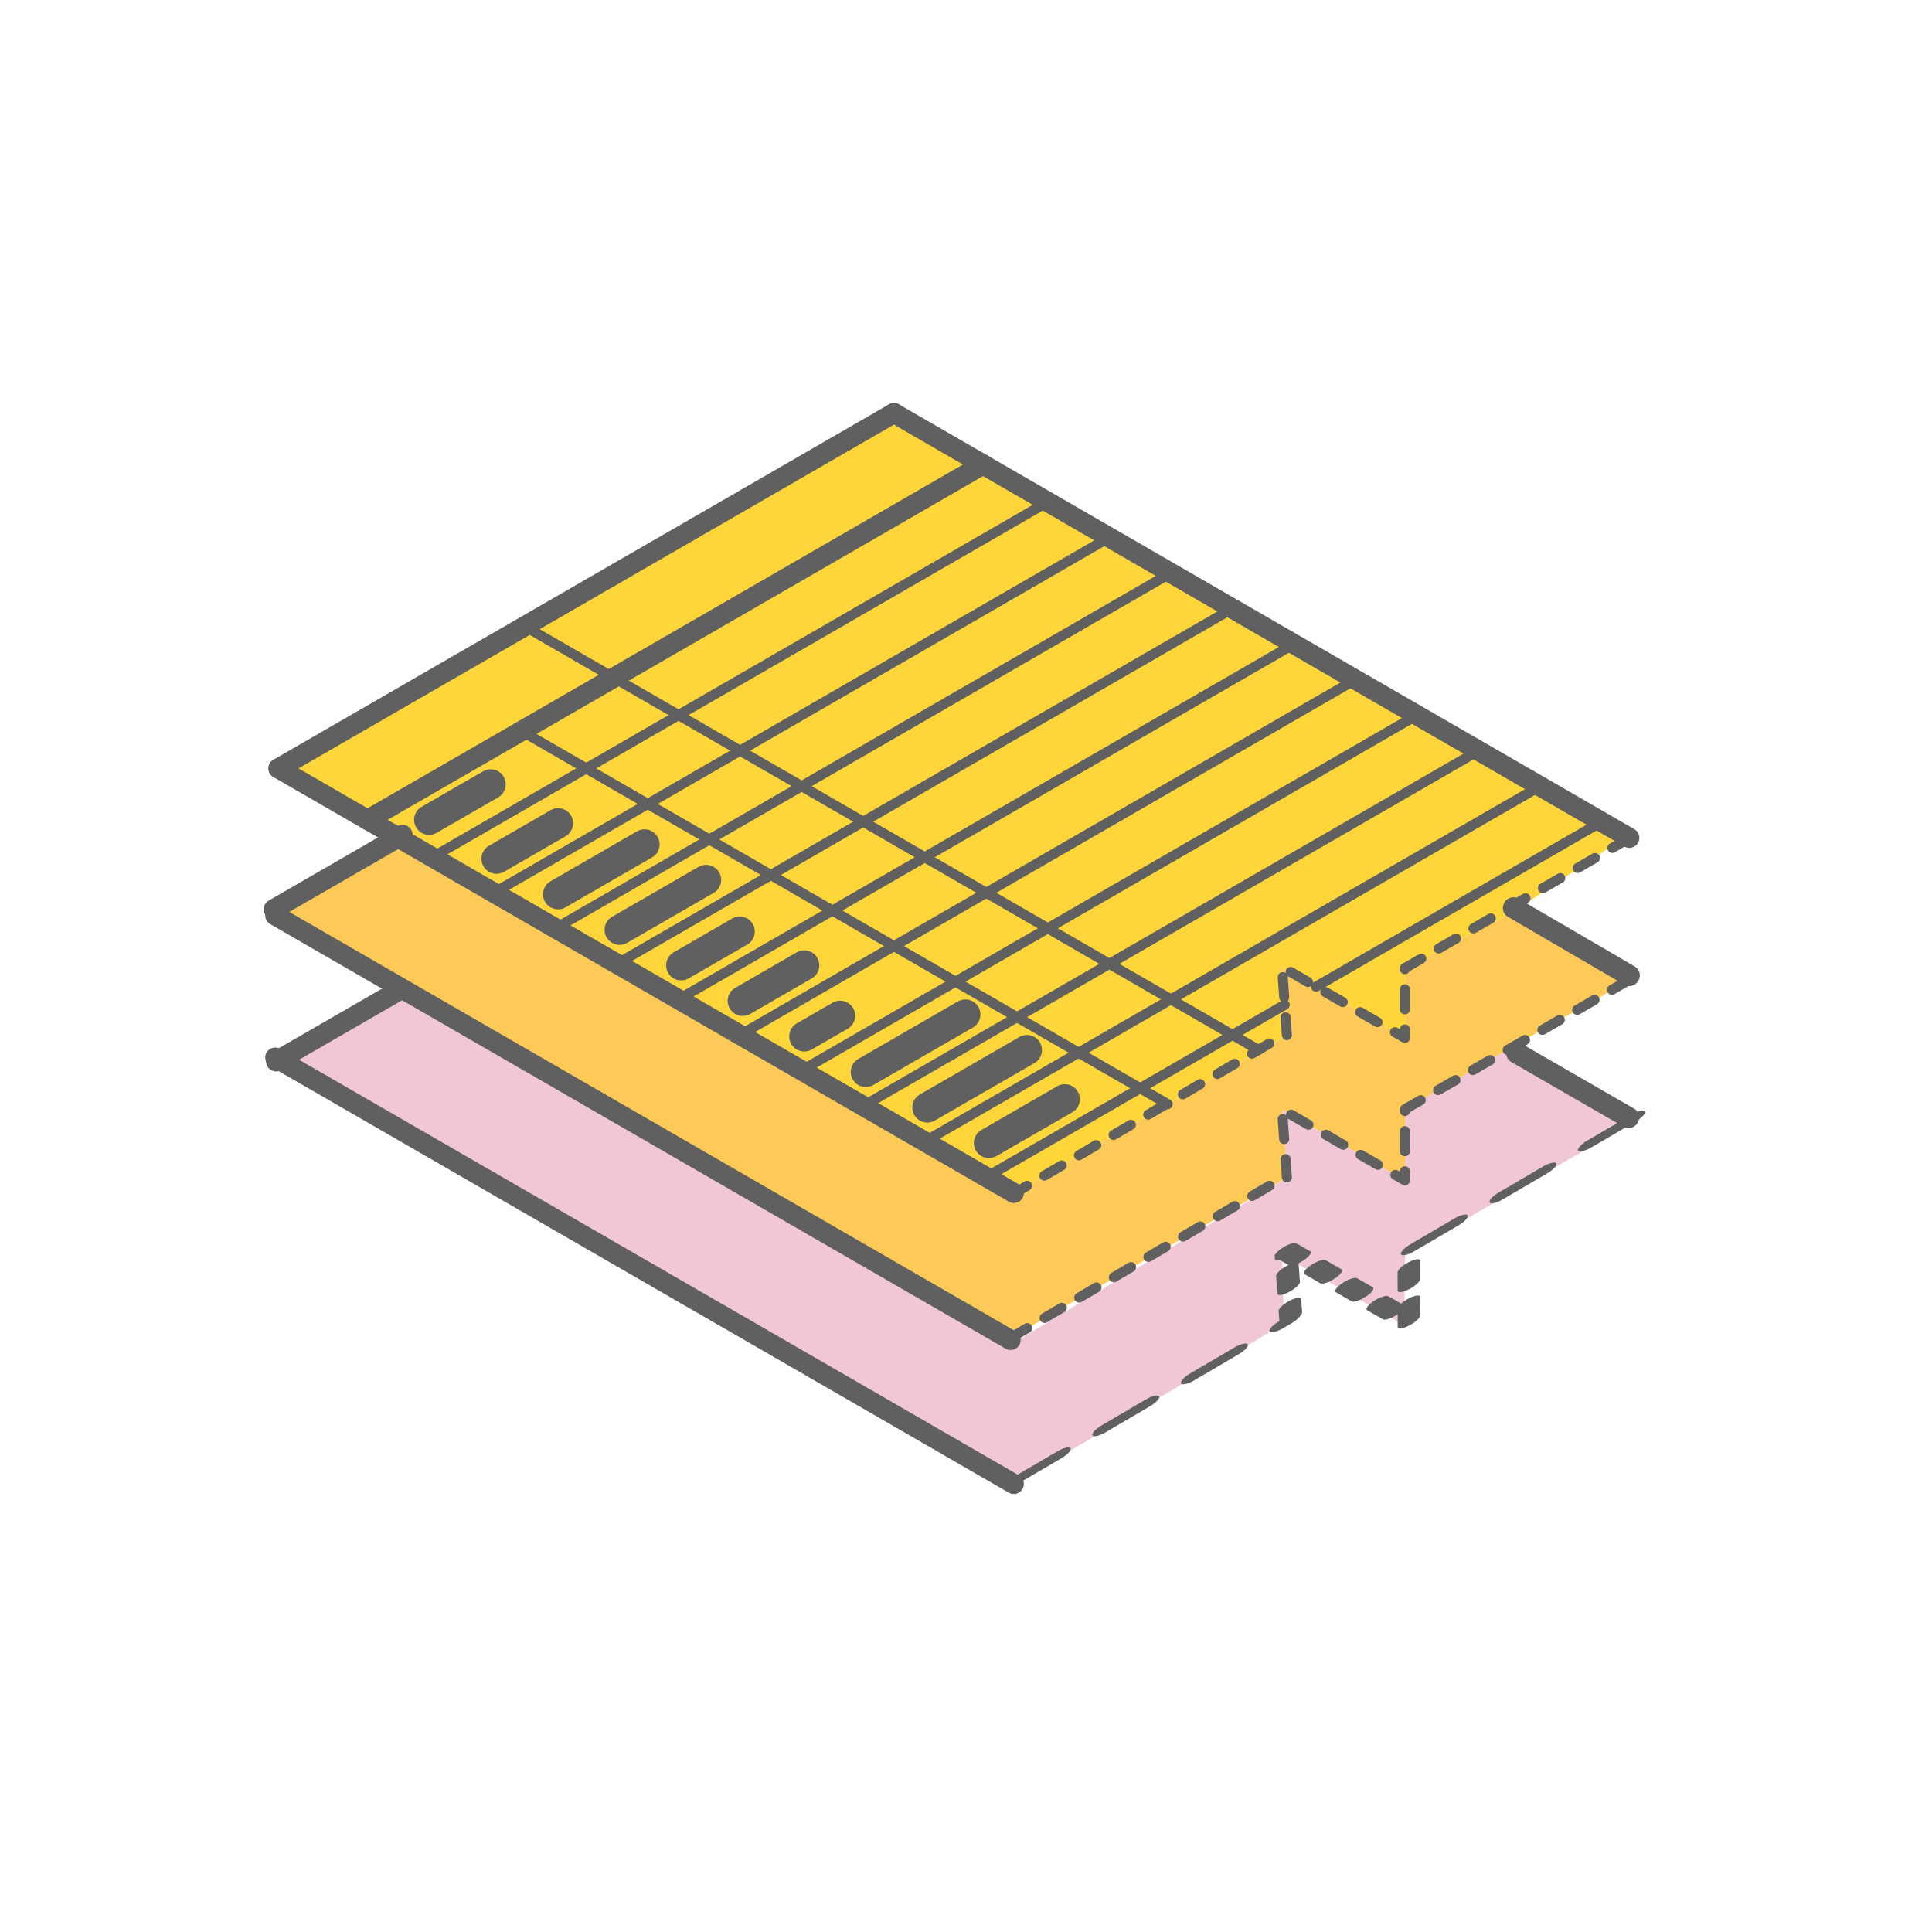 <?xml version="1.0" encoding="UTF-8" standalone="no"?>
<!DOCTYPE svg PUBLIC "-//W3C//DTD SVG 1.1//EN" "http://www.w3.org/Graphics/SVG/1.1/DTD/svg11.dtd">
<svg width="100%" height="100%" viewBox="0 0 96 96" version="1.1" xmlns="http://www.w3.org/2000/svg" xmlns:xlink="http://www.w3.org/1999/xlink" xml:space="preserve" xmlns:serif="http://www.serif.com/" style="fill-rule:evenodd;clip-rule:evenodd;stroke-linecap:round;stroke-linejoin:round;stroke-miterlimit:2;">
    <g id="Policy-Compliance" serif:id="Policy Compliance" transform="matrix(1.606,0,0,1.606,-28.257,-30.831)">
        <g transform="matrix(0.499,0,0,0.499,23.615,25.719)">
            <path d="M50.804,78.953L67.55,69L67.438,64.741L75,69.106L75.057,64.705L89.262,56.465L81.468,51.964L75.057,55.716L75.057,60.125L67.438,55.726L67.738,59.943L50.836,70.157L12.633,48.101L5.2,52.393L50.804,78.953Z" style="fill:rgb(214,87,128);fill-opacity:0.33;"/>
        </g>
        <g transform="matrix(0.499,0,0,0.499,23.615,25.719)">
            <path d="M5.2,43.809L50.836,69.756L67.738,59.943L67.438,55.726L75.057,60.125L75.057,55.726L81.468,51.964L89.009,47.703L81.73,43.5L75.057,46.962L75.057,51.292L67.438,46.893L67.739,51.119L50.836,60.877L12.996,39.076L5.2,43.809Z" style="fill:rgb(251,175,0);fill-opacity:0.66;"/>
        </g>
        <g transform="matrix(0.499,0,0,0.499,23.615,25.719)">
            <path d="M50.796,60.9L67.739,51.119L67.438,46.893L75.057,51.292L75.057,46.962L81.73,43.5L89,38.616L43.37,12.537L5.2,34.575L50.796,60.9Z" style="fill:rgb(255,214,57);"/>
        </g>
        <g transform="matrix(0.509,0,0,0.509,-19.592,-143.782)">
            <path d="M95.401,370.03L132.814,348.43" style="fill:none;stroke:rgb(96,96,96);stroke-width:1.22px;"/>
        </g>
        <g transform="matrix(0.509,0,0,0.509,-19.592,-143.782)">
            <path d="M99.339,372.303L136.751,350.703" style="fill:none;stroke:rgb(96,96,96);stroke-width:0.61px;"/>
        </g>
        <g transform="matrix(0.509,0,0,0.509,-19.592,-143.782)">
            <path d="M103.08,374.463L140.492,352.863" style="fill:none;stroke:rgb(96,96,96);stroke-width:0.61px;"/>
        </g>
        <g transform="matrix(0.509,0,0,0.509,-19.592,-143.782)">
            <path d="M106.821,376.623L144.233,355.023" style="fill:none;stroke:rgb(96,96,96);stroke-width:0.61px;"/>
        </g>
        <g transform="matrix(0.509,0,0,0.509,-19.592,-143.782)">
            <path d="M110.562,378.783L147.975,357.183" style="fill:none;stroke:rgb(96,96,96);stroke-width:0.61px;"/>
        </g>
        <g transform="matrix(0.509,0,0,0.509,-19.592,-143.782)">
            <path d="M114.304,380.943L151.716,359.343" style="fill:none;stroke:rgb(96,96,96);stroke-width:0.61px;"/>
        </g>
        <g transform="matrix(0.509,0,0,0.509,-19.592,-143.782)">
            <path d="M118.045,383.103L155.457,361.503" style="fill:none;stroke:rgb(96,96,96);stroke-width:0.61px;"/>
        </g>
        <g transform="matrix(0.509,0,0,0.509,-19.592,-143.782)">
            <path d="M121.786,385.263L159.198,363.663" style="fill:none;stroke:rgb(96,96,96);stroke-width:0.61px;"/>
        </g>
        <g transform="matrix(0.509,0,0,0.509,-19.592,-143.782)">
            <path d="M125.527,387.423L162.94,365.823" style="fill:none;stroke:rgb(96,96,96);stroke-width:0.61px;"/>
        </g>
        <g transform="matrix(0.509,0,0,0.509,-19.592,-143.782)">
            <path d="M129.269,389.583L166.681,367.983" style="fill:none;stroke:rgb(96,96,96);stroke-width:0.61px;"/>
        </g>
        <g transform="matrix(0.509,0,0,0.509,-19.592,-143.782)">
            <path d="M153.055,380.17L170.422,370.143" style="fill:none;stroke:rgb(96,96,96);stroke-width:0.61px;"/>
        </g>
        <g transform="matrix(0.509,0,0,0.509,-19.592,-143.782)">
            <path d="M104.754,358.15L149.551,384.013" style="fill:none;stroke:rgb(96,96,96);stroke-width:0.61px;"/>
        </g>
        <g transform="matrix(0.509,0,0,0.509,-19.592,-143.782)">
            <path d="M104.754,364.63L144.037,387.31" style="fill:none;stroke:rgb(96,96,96);stroke-width:0.61px;"/>
        </g>
        <g transform="matrix(0.509,0,0,0.509,-19.592,-143.782)">
            <path d="M99.143,370.03L102.884,367.87" style="fill:none;stroke:rgb(96,96,96);stroke-width:1.83px;"/>
        </g>
        <g transform="matrix(0.509,0,0,0.509,-19.592,-143.782)">
            <path d="M103.239,372.395L106.98,370.235" style="fill:none;stroke:rgb(96,96,96);stroke-width:1.83px;"/>
        </g>
        <g transform="matrix(0.509,0,0,0.509,-19.592,-143.782)">
            <path d="M106.98,374.555L112.237,371.52" style="fill:none;stroke:rgb(96,96,96);stroke-width:1.83px;"/>
        </g>
        <g transform="matrix(0.509,0,0,0.509,-19.592,-143.782)">
            <path d="M110.722,376.715L115.978,373.68" style="fill:none;stroke:rgb(96,96,96);stroke-width:1.83px;"/>
        </g>
        <g transform="matrix(0.509,0,0,0.509,-19.592,-143.782)">
            <path d="M114.463,378.875L118.023,376.82" style="fill:none;stroke:rgb(96,96,96);stroke-width:1.83px;"/>
        </g>
        <g transform="matrix(0.509,0,0,0.509,-19.592,-143.782)">
            <path d="M118.204,381.035L121.945,378.875" style="fill:none;stroke:rgb(96,96,96);stroke-width:1.83px;"/>
        </g>
        <g transform="matrix(0.509,0,0,0.509,-19.592,-143.782)">
            <path d="M121.945,383.195L124.124,381.937" style="fill:none;stroke:rgb(96,96,96);stroke-width:1.83px;"/>
        </g>
        <g transform="matrix(0.509,0,0,0.509,-19.592,-143.782)">
            <path d="M125.687,385.355L131.738,381.861" style="fill:none;stroke:rgb(96,96,96);stroke-width:1.83px;"/>
        </g>
        <g transform="matrix(0.509,0,0,0.509,-19.592,-143.782)">
            <path d="M129.427,387.516L135.479,384.021" style="fill:none;stroke:rgb(96,96,96);stroke-width:1.83px;"/>
        </g>
        <g transform="matrix(0.509,0,0,0.509,-19.592,-143.782)">
            <path d="M133.169,389.675L137.783,387.011" style="fill:none;stroke:rgb(96,96,96);stroke-width:1.83px;"/>
        </g>
        <g transform="matrix(0.509,0,0,0.509,-19.592,-143.782)">
            <path d="M127.398,345.303L89.986,366.903" style="fill:none;stroke:rgb(96,96,96);stroke-width:1.22px;"/>
        </g>
        <g transform="matrix(0.509,0,0,0.509,-19.592,-143.782)">
            <path d="M89.986,366.903L134.684,392.71" style="fill:none;stroke:rgb(96,96,96);stroke-width:1.22px;"/>
        </g>
        <g transform="matrix(0.509,0,0,0.509,-19.592,-143.782)">
            <path d="M127.398,345.303L172.097,371.124" style="fill:none;stroke:rgb(96,96,96);stroke-width:1.22px;"/>
        </g>
        <g transform="matrix(0.509,0,0,0.509,-19.592,-143.782)">
            <path d="M133.01,391.744L151.151,381.269" style="fill:none;stroke:rgb(96,96,96);stroke-width:0.61px;"/>
        </g>
        <g transform="matrix(0.547,0,0,0.547,-23.05,-158.254)">
            <path d="M97.076,371.633L89.79,375.84" style="fill:none;stroke:rgb(96,96,96);stroke-width:1.14px;"/>
        </g>
        <g transform="matrix(0.509,0,0,0.509,-19.592,-143.782)">
            <path d="M89.79,375.84L134.488,401.647" style="fill:none;stroke:rgb(96,96,96);stroke-width:1.22px;"/>
        </g>
        <g transform="matrix(0.509,0,0,0.509,-19.592,-143.782)">
            <path d="M172.122,371.124L158.456,379.044L158.456,383.288L150.988,378.976L151.283,383.118L151.274,383.001L134.716,392.728" style="fill:none;stroke:rgb(96,96,96);stroke-width:0.61px;stroke-dasharray:1.22,1.22,0,0;"/>
        </g>
        <g transform="matrix(0.509,0,0,0.509,-19.592,-143.782)">
            <path d="M172.097,379.75L158.456,387.624L158.456,391.945L150.988,387.634L151.282,391.767L151.274,391.658L134.716,401.385" style="fill:none;stroke:rgb(96,96,96);stroke-width:0.61px;stroke-dasharray:1.22,1.22,0,0;"/>
        </g>
        <g transform="matrix(0.386,-0.141,-0.141,0.228,67.063,-16.714)">
            <path d="M149.519,401.685L134.684,410.4L139.267,422.919L121.988,402.625L126.847,414.841L126.797,415.034L108.879,425.56" style="fill:none;stroke:rgb(96,96,96);stroke-width:1.7px;stroke-dasharray:3.39,3.39,0,0;"/>
        </g>
        <g transform="matrix(0.489,-0.011,-0.011,0.502,-11.961,-139.376)">
            <path d="M172.098,379.79L164.614,375.43" style="fill:none;stroke:rgb(96,96,96);stroke-width:1.28px;"/>
        </g>
        <g transform="matrix(0.471,-0.01,-0.01,0.482,-9.267,-127.538)">
            <path d="M172.097,379.75L164.614,375.43" style="fill:none;stroke:rgb(96,96,96);stroke-width:1.33px;"/>
        </g>
        <g transform="matrix(0.523,0,0,0.523,-20.822,-149.047)">
            <path d="M97.076,380.273L89.79,384.48" style="fill:none;stroke:rgb(96,96,96);stroke-width:1.19px;"/>
        </g>
        <g transform="matrix(0.509,0,0,0.509,-19.592,-143.782)">
            <path d="M89.79,384.48L134.684,410.4" style="fill:none;stroke:rgb(96,96,96);stroke-width:1.22px;"/>
        </g>
    </g>
</svg>
